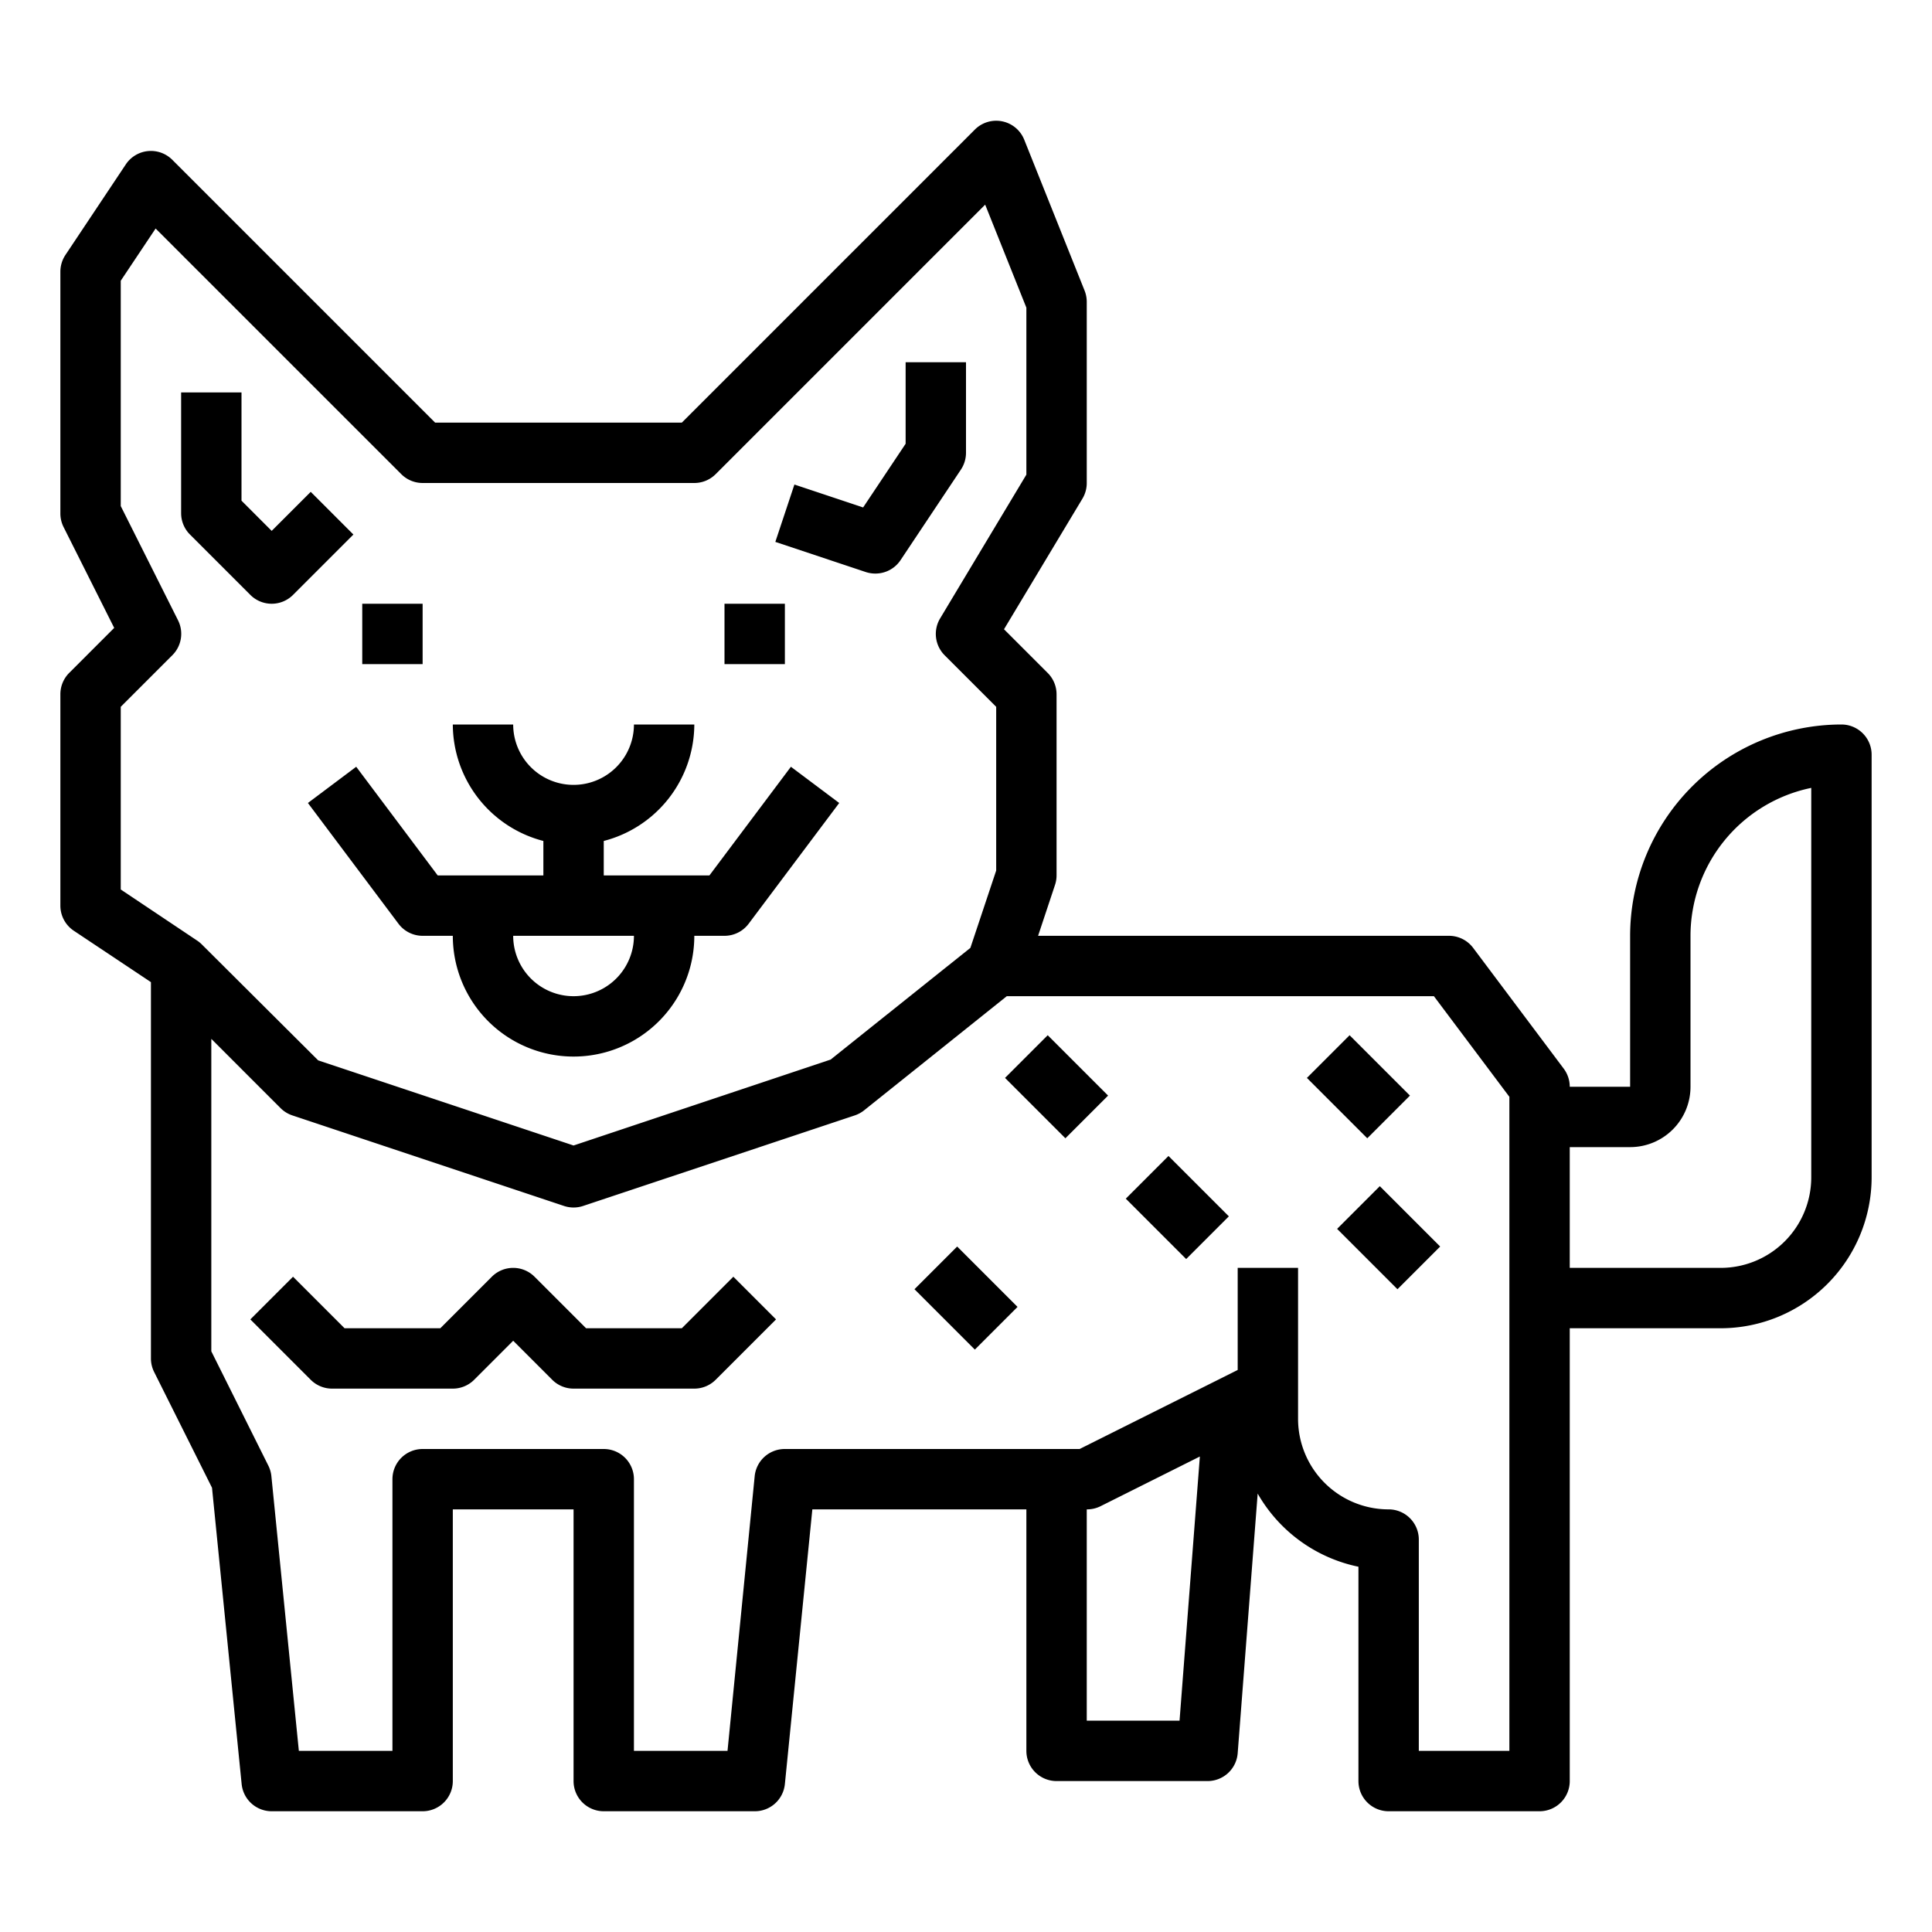 <svg xmlns="http://www.w3.org/2000/svg" viewBox="0 0 64 64" x="0px" y="0px"><g><path d="M13.2,30.6a1,1,0,0,0,.8.4h1a4,4,0,0,0,8,0h1a1,1,0,0,0,.8-.4l3-4-1.6-1.2L23.5,29H20V27.858A4,4,0,0,0,23,24H21a2,2,0,0,1-4,0H15a4,4,0,0,0,3,3.858V29H14.5l-2.7-3.6-1.6,1.2ZM21,31a2,2,0,0,1-4,0Z"></path><path d="M22.586,44H19.414l-1.707-1.707a1,1,0,0,0-1.414,0L14.586,44H11.414L9.707,42.293,8.293,43.707l2,2A1,1,0,0,0,11,46h4a1,1,0,0,0,.707-.293L17,44.414l1.293,1.293A1,1,0,0,0,19,46h4a1,1,0,0,0,.707-.293l2-2-1.414-1.414Z"></path><path d="M9,20a1,1,0,0,0,.707-.293l2-2-1.414-1.414L9,17.586l-1-1V13H6v4a1,1,0,0,0,.293.707l2,2A1,1,0,0,0,9,20Z"></path><path d="M29,19a1,1,0,0,0,.832-.445l2-3A1.006,1.006,0,0,0,32,15V12H30v2.7L28.592,16.81l-2.276-.759-.632,1.9,3,1A1.019,1.019,0,0,0,29,19Z"></path><rect x="12" y="20" width="2" height="2"></rect><rect x="24" y="20" width="2" height="2"></rect><path d="M61,24a7.008,7.008,0,0,0-7,7v5H52a1,1,0,0,0-.2-.6l-3-4A1,1,0,0,0,48,31H34.388l.56-1.684A1,1,0,0,0,35,29V23a1,1,0,0,0-.293-.707l-1.448-1.448,2.6-4.33A1,1,0,0,0,36,16V10a1.012,1.012,0,0,0-.071-.372l-2-5a1,1,0,0,0-1.636-.335L22.586,14H14.414L5.707,5.293a1,1,0,0,0-1.539.152l-2,3A1.006,1.006,0,0,0,2,9v8a1,1,0,0,0,.1.447L3.783,20.8l-1.49,1.49A1,1,0,0,0,2,23v7a1,1,0,0,0,.445.832L5,32.535V45a1,1,0,0,0,.105.447l1.918,3.836L8.005,59.1A1,1,0,0,0,9,60h5a1,1,0,0,0,1-1V50h4v9a1,1,0,0,0,1,1h5a1,1,0,0,0,1-.9l.91-9.1H34v8a1,1,0,0,0,1,1h5a1,1,0,0,0,1-.923l.662-8.6A5.014,5.014,0,0,0,45,51.9V59a1,1,0,0,0,1,1h5a1,1,0,0,0,1-1V44h5a5.006,5.006,0,0,0,5-5V25A1,1,0,0,0,61,24ZM4,29.465V23.414l1.707-1.707A1,1,0,0,0,5.9,20.553L4,16.764V9.3L5.155,7.57l8.138,8.137A1,1,0,0,0,14,16h9a1,1,0,0,0,.707-.293l8.928-8.928L34,10.192v5.531l-2.857,4.762a1,1,0,0,0,.15,1.222L33,23.414v5.424L32.145,31.4l-4.63,3.7L19,37.946l-8.46-2.82L6.7,31.3a1.071,1.071,0,0,0-.149-.128ZM36,57V50a1,1,0,0,0,.447-.1l3.3-1.651L39.074,57Zm14,1H47V51a1,1,0,0,0-1-1,3,3,0,0,1-3-3V42H41v3.382L35.764,48H26a1,1,0,0,0-1,.9L24.1,58H21V49a1,1,0,0,0-1-1H14a1,1,0,0,0-1,1v9H9.9l-.91-9.1a1,1,0,0,0-.1-.347L7,44.764V34.414l2.293,2.293a1,1,0,0,0,.391.242l9,3a1,1,0,0,0,.632,0l9-3a1.021,1.021,0,0,0,.309-.168L33.351,33H47.5L50,36.333ZM60,39a3,3,0,0,1-3,3H52V38h2a2,2,0,0,0,2-2V31a5.008,5.008,0,0,1,4-4.9Z"></path><rect x="34" y="34.586" width="2" height="2.828" transform="translate(-15.205 35.293) rotate(-45)"></rect><rect x="38" y="38.586" width="2" height="2.828" transform="translate(-16.861 39.293) rotate(-45)"></rect><rect x="44" y="34.586" width="2" height="2.828" transform="translate(-12.276 42.364) rotate(-45)"></rect><rect x="45" y="39.586" width="2" height="2.828" transform="translate(-15.518 44.536) rotate(-45)"></rect><rect x="31" y="41.586" width="2" height="2.828" transform="translate(-21.033 35.222) rotate(-45)"></rect></g></svg>